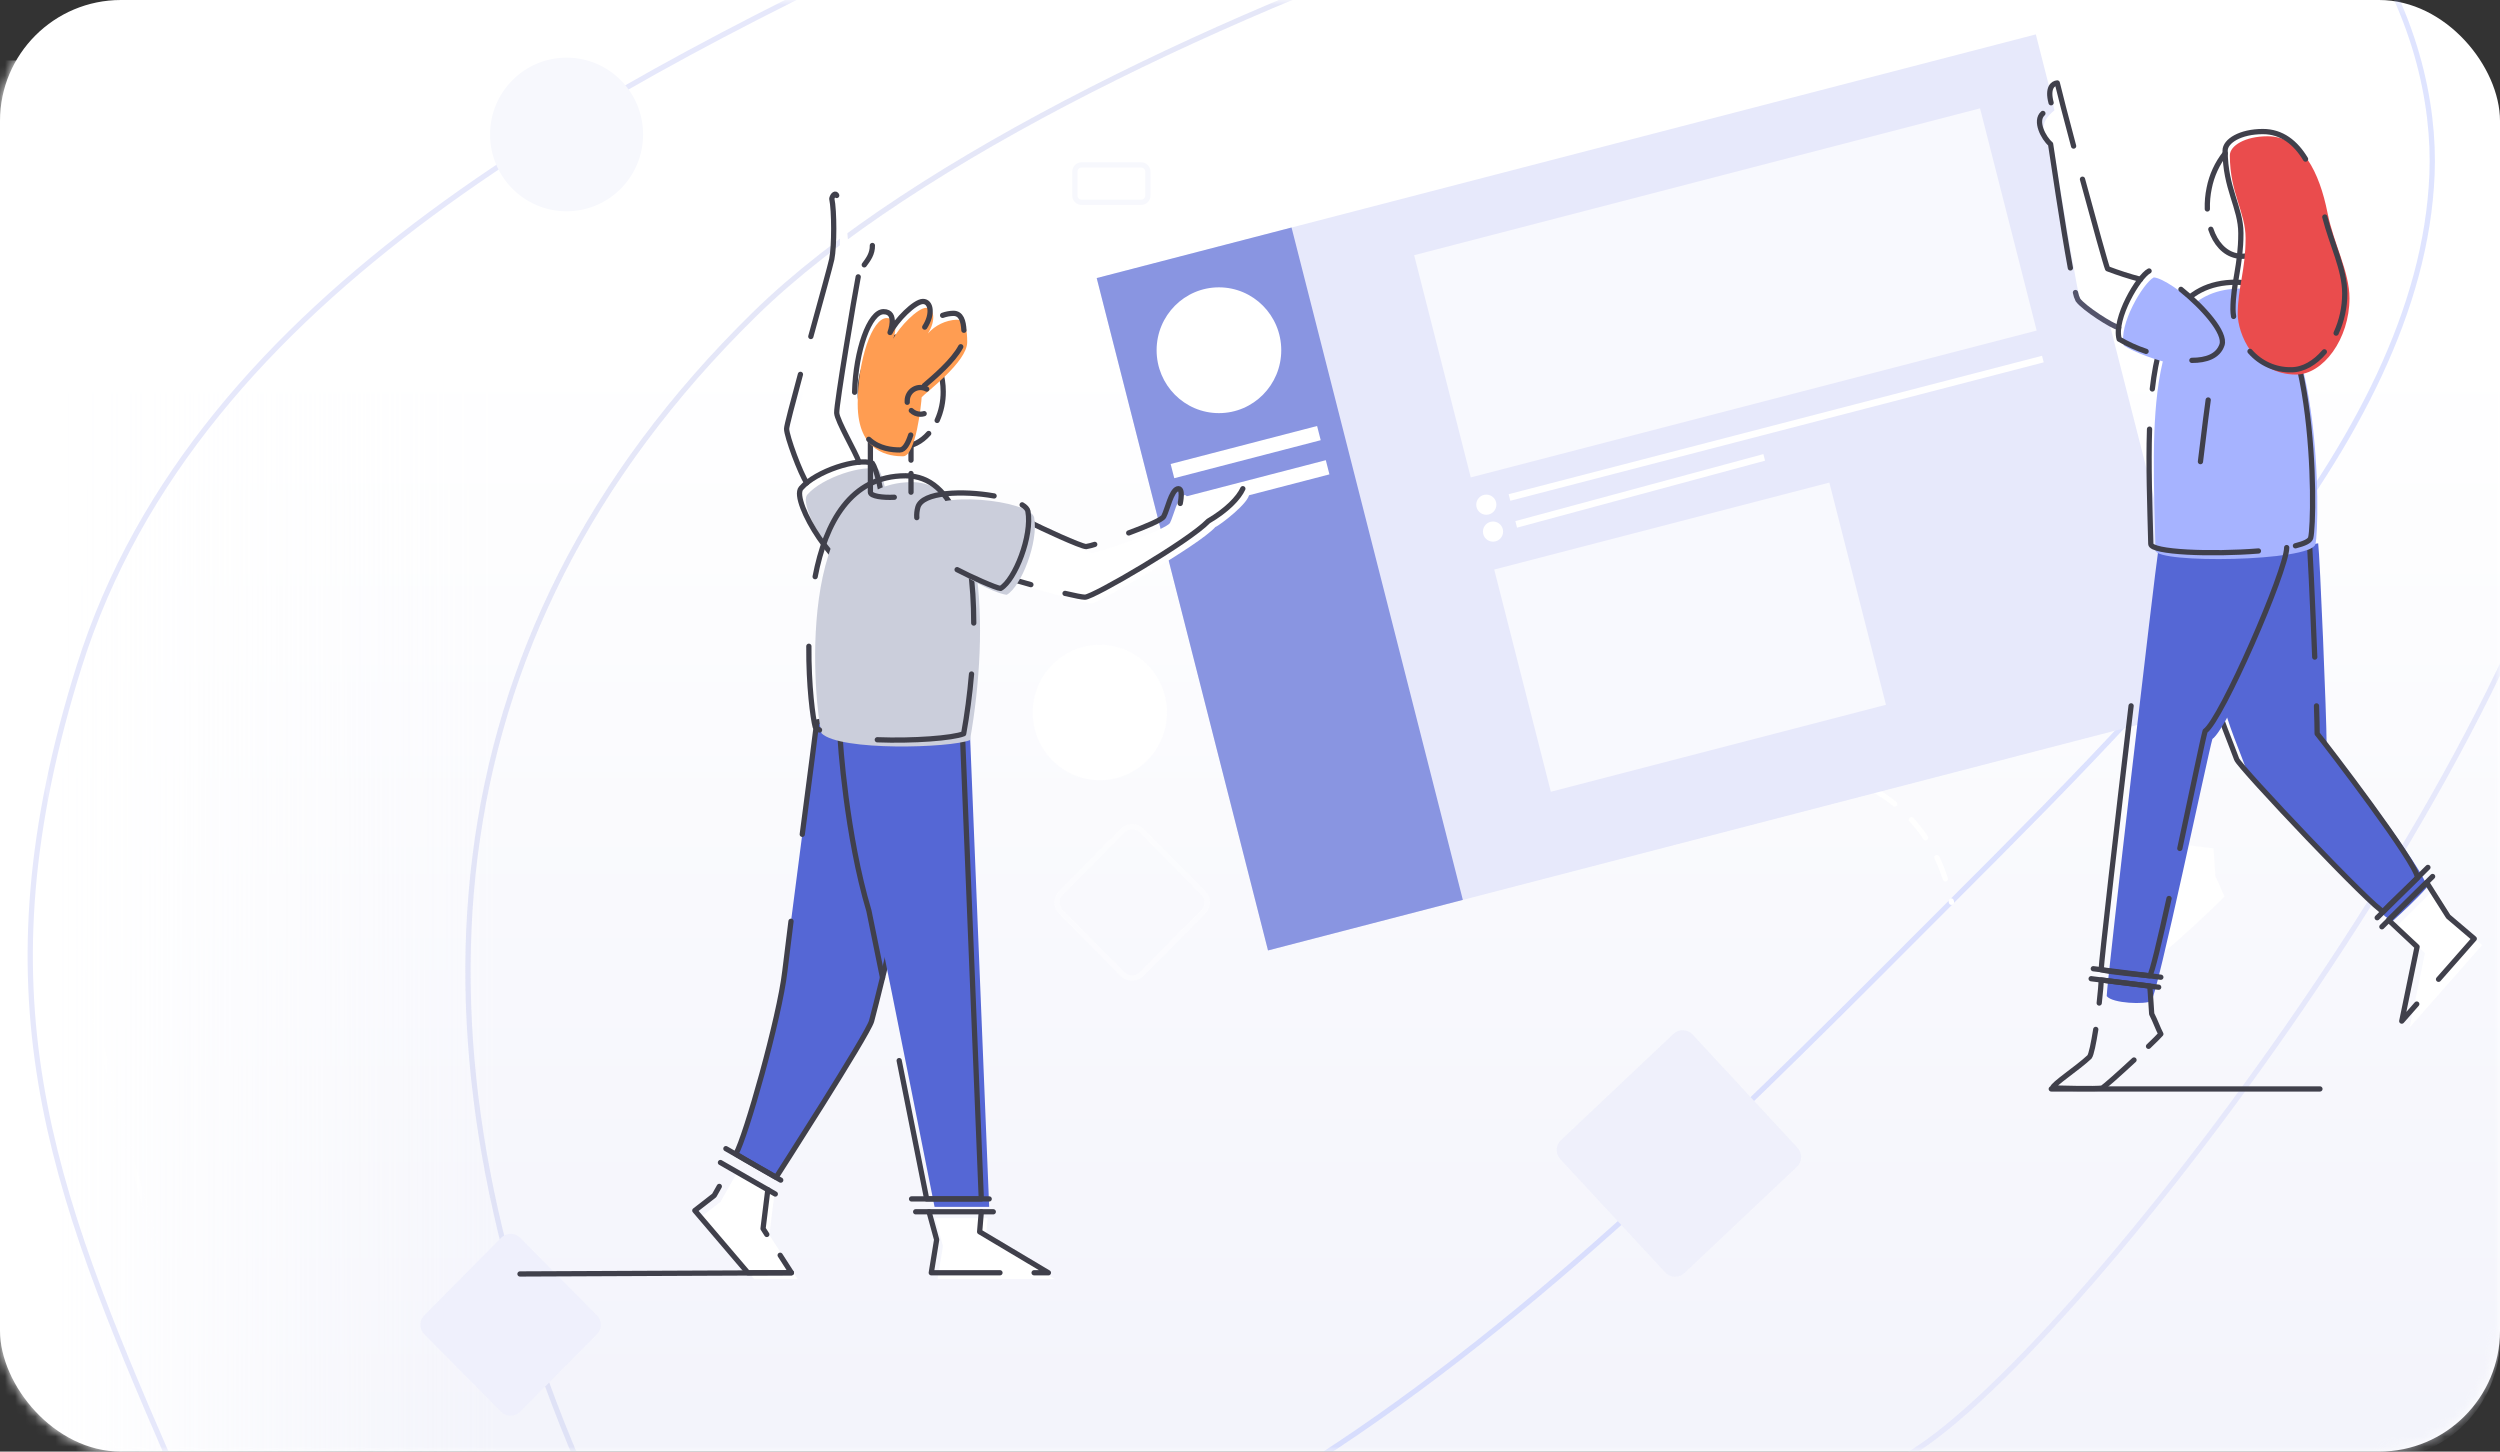 <?xml version="1.0" encoding="UTF-8"?>
<svg width="248px" height="144px" viewBox="0 0 248 144" version="1.1" xmlns="http://www.w3.org/2000/svg" xmlns:xlink="http://www.w3.org/1999/xlink">
    <rect x="0" y="0" width="248" height="144" fill="#333333" stroke="none"/>
    <title>C9039AF2-259E-428C-ADD5-29EAA28F4785</title>
    <defs>
        <rect id="path-1" x="0" y="0" width="248" height="144" rx="12"></rect>
        <linearGradient x1="50%" y1="0%" x2="50%" y2="100%" id="linearGradient-3">
            <stop stop-color="#FFFFFF" offset="0%"></stop>
            <stop stop-color="#ECEDF9" offset="100%"></stop>
        </linearGradient>
        <linearGradient x1="27.023%" y1="55.452%" x2="100%" y2="55.452%" id="linearGradient-4">
            <stop stop-color="#FFFFFF" offset="0%"></stop>
            <stop stop-color="#FFFFFF" stop-opacity="0" offset="100%"></stop>
        </linearGradient>
    </defs>
    <g id="Home" stroke="none" stroke-width="1" fill="none" fill-rule="evenodd">
        <g id="new-home-page-2" transform="translate(-1120, -472)">
            <g id="marketplace" transform="translate(1120, 472)">
                <mask id="mask-2" fill="white">
                    <use xlink:href="#path-1"></use>
                </mask>
                <use id="Mask" fill="#FFFFFF" xlink:href="#path-1"></use>
                <g mask="url(#mask-2)">
                    <g transform="translate(-10.57, -27)">
                        <path d="M13.57,61.789 L258.57,61.789 L258.57,159.789 C258.57,166.417 253.197,171.789 246.57,171.789 L13.57,171.789 L13.57,171.789 L13.57,61.789 Z" id="Rectangle" stroke="none" fill="url(#linearGradient-3)" fill-rule="evenodd" opacity="0.643"></path>
                        <path d="M0,33 L60,33 L60,172 L12,172 C5.373,172 8.11624501e-16,166.627 0,160 L0,33 L0,33 Z" id="Rectangle" stroke="none" fill="url(#linearGradient-4)" fill-rule="evenodd"></path>
                        <path d="M243.803,19 C250.189,28.059 252.115,37.266 251.824,44.329 C250.719,71.159 223.554,96.979 200.098,120.508 C180.747,139.919 161.048,159.333 139.197,173" id="Path" stroke="#A6B3FF" stroke-width="0.522" fill="none" opacity="0.352" fill-rule="nonzero"></path>
                        <path d="M267.57,66 C264.054,99.472 213.871,164.99 198.57,172 M27.435,172 C15.461,144.475 8.216,125.536 18.45,93.023 C30.165,55.808 70.75,35.389 105.57,19" id="Shape" stroke="#E6E8FB" stroke-width="0.522" fill="none" fill-rule="nonzero"></path>
                        <path d="M26.144,150.936 C12.436,103.056 -0.23,47.755 42.577,14.83 C50.101,9.043 56.547,4.195 62.144,0" id="Path" stroke="#FFFFFF" stroke-width="0.522" fill="none" opacity="0.143" fill-rule="nonzero"></path>
                        <path d="M67.881,172 C50.439,130.977 52.336,90.593 85.436,58.157 C101.341,42.571 133.654,27.567 159.344,19" id="Path" stroke="#CCD1F2" stroke-width="0.522" fill="none" opacity="0.518" fill-rule="nonzero"></path>
                        <path d="M144.893,88.744 C138.998,93.392 146.777,118.149 163.784,108.585 C184.918,96.701 201.156,96.49 207.002,110.072" id="Path-Copy-3" stroke="#FFFFFF" stroke-width="0.522" fill="none" stroke-linecap="round" stroke-linejoin="round" stroke-dasharray="2.272" transform="translate(174.971, 99.754) rotate(12) translate(-174.971, -99.754) "></path>
                        <path d="M91.226,75.526 C90.614,74.657 89.225,70.909 89.225,70.168 C89.225,69.428 93.442,54.598 93.707,53.337 C93.973,52.077 93.965,48.51 93.707,47.336 C93.82,46.898 94.118,46.756 94.196,47.021 C94.4,47.188 94.678,50.715 94.678,50.715 C94.678,50.715 95.386,51.517 96.434,51.396 C96.74,51.361 96.591,51.109 96.928,50.892 C97.549,50.757 97.394,51.808 97.327,51.957 C96.951,52.8 96.688,54.042 96.376,54.685 C96.229,55.638 94.082,67.923 94.19,68.711 C94.297,69.499 96.46,73.471 96.516,73.754 C96.049,74.004 91.501,75.818 91.226,75.526 Z" id="Path" stroke="none" fill="#FFFFFF" fill-rule="nonzero"></path>
                        <path d="M91.003,60.382 C92.003,56.746 92.964,53.29 93.083,52.707 C93.34,51.446 93.34,47.88 93.083,46.706 C93.195,46.268 93.493,46.126 93.571,46.391" id="Path" stroke="#40404B" stroke-width="0.522" fill="none" stroke-linecap="round" stroke-linejoin="round"></path>
                        <ellipse id="Oval" stroke="none" fill="#F7F8FD" fill-rule="evenodd" cx="66.775" cy="40.339" rx="7.59" ry="7.62"></ellipse>
                        <path d="M90.601,74.896 C89.989,74.026 88.601,70.279 88.601,69.538 C88.601,69.259 89.207,66.957 89.973,64.136" id="Path" stroke="#40404B" stroke-width="0.522" fill="none" stroke-linecap="round" stroke-linejoin="round"></path>
                        <polygon id="Rectangle" stroke="none" fill="#E7E9FB" fill-rule="nonzero" transform="translate(174.441, 75.848) rotate(-14.42) translate(-174.441, -75.848) " points="126.393 41.539 222.64 41.326 222.489 110.157 126.241 110.37"></polygon>
                        <polygon id="Rectangle" stroke="none" fill="#8995E1" fill-rule="nonzero" transform="translate(137.524, 85.426) rotate(-14.42) translate(-137.524, -85.426) " points="127.616 51.033 147.584 50.989 147.432 119.819 127.464 119.864"></polygon>
                        <ellipse id="Oval" stroke="none" fill="#FFFFFF" fill-rule="nonzero" cx="131.488" cy="61.743" rx="6.182" ry="6.239"></ellipse>
                        <polygon id="Rectangle" stroke="none" fill="#FFFFFF" fill-rule="nonzero" transform="translate(134.141, 71.848) rotate(-14.42) translate(-134.141, -71.848) " points="126.639 71.137 141.647 71.104 141.644 72.558 126.636 72.591"></polygon>
                        <polygon id="Rectangle" stroke="none" fill="#FFFFFF" fill-rule="nonzero" transform="translate(135.006, 75.239) rotate(-14.42) translate(-135.006, -75.239) " points="127.504 74.529 142.511 74.496 142.508 75.949 127.501 75.983"></polygon>
                        <ellipse id="Oval" stroke="none" fill="#FFFFFF" fill-rule="nonzero" cx="158.012" cy="77.065" rx="1" ry="1"></ellipse>
                        <ellipse id="Oval-Copy" stroke="none" fill="#FFFFFF" fill-rule="nonzero" cx="158.678" cy="79.734" rx="1" ry="1"></ellipse>
                        <polygon id="Rectangle" stroke="none" fill="#FFFFFF" fill-rule="nonzero" transform="translate(186.766, 69.485) rotate(-14.42) translate(-186.766, -69.485) " points="159.435 69.209 214.1 69.088 214.098 69.76 159.433 69.881"></polygon>
                        <polygon id="Rectangle-Copy" stroke="none" fill="#FFFFFF" fill-rule="nonzero" transform="translate(173.278, 75.695) rotate(-14.42) translate(-173.278, -75.695) " points="160.537 75.514 186.02 75.204 186.019 75.876 160.536 76.186"></polygon>
                        <polygon id="Rectangle" stroke="none" fill-opacity="0.708" fill="#FFFFFF" fill-rule="nonzero" transform="translate(181.73, 56.053) rotate(-14.42) translate(-181.73, -56.053) " points="152.756 44.743 210.754 44.615 210.704 67.363 152.706 67.492"></polygon>
                        <polygon id="Rectangle" stroke="none" fill-opacity="0.708" fill="#FFFFFF" fill-rule="nonzero" transform="translate(178.227, 90.206) rotate(-14.42) translate(-178.227, -90.206) " points="161.079 78.87 195.425 78.794 195.375 101.542 161.029 101.619"></polygon>
                        <path d="M123.82,109.405 L129.937,115.578 C130.452,116.098 130.452,116.936 129.937,117.456 L123.82,123.63 C123.301,124.153 122.456,124.157 121.933,123.638 C121.93,123.635 121.927,123.633 121.925,123.63 L115.807,117.456 C115.292,116.936 115.292,116.098 115.807,115.578 L121.925,109.405 C122.443,108.881 123.288,108.877 123.811,109.396 C123.814,109.399 123.817,109.402 123.82,109.405 Z" id="Polygon" stroke="#FFFFFF" stroke-width="0.522" fill="none" opacity="0.447"></path>
                        <path d="M62.17,149.793 L69.786,157.479 C70.302,157.999 70.302,158.837 69.786,159.357 L62.17,167.044 C61.651,167.567 60.807,167.571 60.284,167.052 C60.281,167.05 60.278,167.047 60.275,167.044 L52.658,159.357 C52.143,158.837 52.143,157.999 52.658,157.479 L60.275,149.793 C60.793,149.27 61.638,149.266 62.161,149.784 C62.164,149.787 62.167,149.79 62.17,149.793 Z" id="Polygon-Copy" stroke="none" fill="#EFF0FC" fill-rule="nonzero"></path>
                        <polyline id="Path" stroke="none" fill="#FFFFFF" fill-rule="nonzero" points="83.585 143.484 82.047 146.218 80.122 147.715 85.384 153.888 89.702 153.888 86.889 149.507 87.364 145.654"></polyline>
                        <polyline id="Path" stroke="none" fill="#FFFFFF" fill-rule="nonzero" points="103.354 147.84 104.11 150.604 103.578 153.888 115.196 153.888 108.375 149.824 108.54 147.84"></polyline>
                        <path d="M89.038,118.392 C88.766,120.532 88.545,122.31 88.426,123.348 C87.908,127.918 84.531,139.829 83.568,141.471 C84.575,142.102 87.561,143.785 87.561,143.785 C87.561,143.785 96.662,129.633 97.033,128.285 C97.405,126.938 98.987,120.423 98.987,120.423 L96.81,97.367 L91.591,98.628 C91.526,99.282 90.864,104.32 90.155,109.765" id="Path" stroke="#40404B" stroke-width="0.522" fill="#5567D5" fill-rule="evenodd" stroke-linecap="round" stroke-linejoin="round"></path>
                        <line x1="101.404" y1="147.209" x2="109.104" y2="147.209" id="Path" stroke="#40404B" stroke-width="0.522" fill="none" stroke-linecap="round" stroke-linejoin="round"></line>
                        <polyline id="Path" stroke="#40404B" stroke-width="0.522" fill="none" stroke-linecap="round" stroke-linejoin="round" points="113.153 153.258 114.571 153.258 107.75 149.193 107.916 147.209"></polyline>
                        <polyline id="Path" stroke="#40404B" stroke-width="0.522" fill="none" stroke-linecap="round" stroke-linejoin="round" points="102.73 147.209 103.486 149.973 102.953 153.258 109.766 153.258"></polyline>
                        <line x1="82.579" y1="140.946" x2="88.018" y2="144.068" id="Path" stroke="#40404B" stroke-width="0.522" fill="none" stroke-linecap="round" stroke-linejoin="round"></line>
                        <line x1="82.039" y1="142.324" x2="87.48" y2="145.447" id="Path" stroke="#40404B" stroke-width="0.522" fill="none" stroke-linecap="round" stroke-linejoin="round"></line>
                        <polyline id="Path" stroke="#40404B" stroke-width="0.522" fill="none" stroke-linecap="round" stroke-linejoin="round" points="86.636 149.457 86.265 148.877 86.739 145.023"></polyline>
                        <polyline id="Path" stroke="#40404B" stroke-width="0.522" fill="none" stroke-linecap="round" stroke-linejoin="round" points="81.925 144.692 81.422 145.588 79.497 147.085 84.759 153.258 89.077 153.258 87.962 151.521"></polyline>
                        <line x1="62.153" y1="153.377" x2="89.077" y2="153.258" id="Path" stroke="#40404B" stroke-width="0.522" fill="none" stroke-linecap="round" stroke-linejoin="round"></line>
                        <line x1="214.056" y1="135.023" x2="240.707" y2="135.023" id="Path-Copy" stroke="#40404B" stroke-width="0.522" fill="none" stroke-linecap="round" stroke-linejoin="round"></line>
                        <path d="M94.674,100.559 C94.674,101.347 95.323,110.714 97.547,118.13 C99.016,125.212 103.278,146.722 103.278,146.722 L108.697,146.722 L106.746,98.672 L94.674,100.559 Z" id="Path" stroke="none" fill="#5567D5" fill-rule="nonzero"></path>
                        <path d="M99.768,132.211 C101.185,139.315 102.497,145.934 102.497,145.934 L107.916,145.934 L105.965,97.884 L93.893,99.775 C93.893,100.563 94.543,109.931 96.766,117.347 C97.1,118.956 97.578,121.309 98.117,123.986" id="Path" stroke="#40404B" stroke-width="0.522" fill="none" stroke-linecap="round" stroke-linejoin="round"></path>
                        <line x1="100.997" y1="145.934" x2="108.697" y2="145.934" id="Path" stroke="#40404B" stroke-width="0.522" fill="none" stroke-linecap="round" stroke-linejoin="round"></line>
                        <path d="M113.23,79.369 C114.479,80.037 118.455,81.851 118.934,81.851 C119.414,81.851 126.274,79.566 126.636,78.867 C126.998,78.169 127.373,76.31 128.001,76.124 C128.628,75.938 128.274,77.574 128.274,77.574 C128.646,77.451 134.512,75.908 134.486,75.939 C134.642,76.787 131.467,79.191 131.136,79.277 C129.504,81.124 119.343,86.873 118.901,86.873 C118.459,86.873 111.595,84.982 111.162,84.824 C111.248,84.18 112.636,79.824 113.23,79.369 Z" id="Path" stroke="none" fill="#FFFFFF" fill-rule="nonzero"></path>
                        <path d="M96.304,53.273 C96.696,52.743 97.13,52.17 97.11,51.352" id="Path" stroke="#40404B" stroke-width="0.522" fill="none" stroke-linecap="round" stroke-linejoin="round"></path>
                        <path d="M95.786,72.847 C95.473,71.889 93.62,68.775 93.571,67.962 C93.524,67.174 95.37,56.161 95.704,54.464" id="Path" stroke="#40404B" stroke-width="0.522" fill="none" stroke-linecap="round" stroke-linejoin="round"></path>
                        <path d="M96.626,84.204 C94.466,85.149 89.599,77.314 90.657,76.067 C92.138,74.349 96.307,73.027 97.736,73.583 C98.457,74.581 100.299,82.604 96.626,84.204 Z" id="Path" stroke="none" fill="#CBCEDB" fill-rule="nonzero"></path>
                        <path d="M96.001,83.573 C93.841,84.519 88.974,76.683 90.033,75.437 C91.513,73.719 95.683,72.397 97.111,72.953 C97.833,73.951 99.674,81.974 96.001,83.573 Z" id="Path" stroke="#40404B" stroke-width="0.522" fill="none" stroke-linecap="round" stroke-linejoin="round"></path>
                        <path d="M116.222,85.866 C117.17,86.088 117.939,86.241 118.199,86.241 C119.009,86.241 128.518,80.7 130.434,78.693 C132.278,77.613 133.438,76.407 133.861,75.479" id="Path" stroke="#40404B" stroke-width="0.522" fill="none" stroke-linecap="round" stroke-linejoin="round"></path>
                        <path d="M110.775,84.377 C111.112,84.506 111.895,84.739 112.835,84.998" id="Path" stroke="#40404B" stroke-width="0.522" fill="none" stroke-linecap="round" stroke-linejoin="round"></path>
                        <path d="M122.538,79.868 C124.239,79.238 125.839,78.565 126.011,78.237 C126.38,77.539 126.748,75.679 127.376,75.493 C128.004,75.307 127.649,76.943 127.649,76.943" id="Path" stroke="#40404B" stroke-width="0.522" fill="none" stroke-linecap="round" stroke-linejoin="round"></path>
                        <path d="M112.605,78.738 C113.854,79.406 117.83,81.22 118.31,81.22 C118.601,81.171 118.888,81.099 119.168,81.004" id="Path" stroke="#40404B" stroke-width="0.522" fill="none" stroke-linecap="round" stroke-linejoin="round"></path>
                        <path d="M101.036,74.828 C108.233,74.828 108.786,89.243 106.793,100.417 C104.855,101.205 93.895,101.534 92.068,99.745 C91.404,97.288 89.041,74.83 101.036,74.828 Z" id="Path" stroke="none" fill="#CBCEDB" fill-rule="nonzero"></path>
                        <path d="M91.432,84.205 C92.45,78.882 94.935,74.198 100.411,74.198 C105.339,74.198 107.152,80.959 107.166,88.808" id="Path" stroke="#40404B" stroke-width="0.522" fill="none" stroke-linecap="round" stroke-linejoin="round"></path>
                        <path d="M91.869,99.416 C91.714,99.336 91.571,99.235 91.443,99.115 C91.212,98.262 90.778,95.003 90.809,91.109" id="Path" stroke="#40404B" stroke-width="0.522" fill="none" stroke-linecap="round" stroke-linejoin="round"></path>
                        <path d="M106.946,93.862 C106.776,95.873 106.509,97.876 106.165,99.786 C105.072,100.224 101.157,100.522 97.599,100.385" id="Path" stroke="#40404B" stroke-width="0.522" fill="none" stroke-linecap="round" stroke-linejoin="round"></path>
                        <path d="M102.244,77.955 C102.917,75.5 112.827,76.617 113.16,78.349 C113.603,80.751 111.887,85.165 110.447,86.002 C109.118,85.947 101.098,82.134 102.244,77.955 Z" id="Path" stroke="none" fill="#CBCEDB" fill-rule="nonzero"></path>
                        <path d="M111.967,77.08 C112.293,77.277 112.497,77.493 112.541,77.719 C112.985,80.12 111.268,84.534 109.829,85.371 C109.404,85.354 106.785,84.181 105.514,83.509" id="Path" stroke="#40404B" stroke-width="0.522" fill="none" stroke-linecap="round" stroke-linejoin="round"></path>
                        <path d="M101.515,78.349 C101.493,78.004 101.528,77.658 101.62,77.325 C102.044,75.777 106.133,75.648 109.184,76.198" id="Path" stroke="#40404B" stroke-width="0.522" fill="none" stroke-linecap="round" stroke-linejoin="round"></path>
                        <path d="M99.285,76.327 C98.175,76.384 96.913,76.231 96.913,75.826 L96.913,70.058 L100.942,70.058 L100.942,72.647" id="Path" stroke="#40404B" stroke-width="0.522" fill="none" stroke-linecap="round" stroke-linejoin="round"></path>
                        <path d="M102.697,70.001 C101.977,70.821 101.04,71.316 100.017,71.316 C97.742,71.316 95.896,68.868 95.896,65.849 C95.896,62.829 97.742,60.382 100.017,60.382 C102.293,60.382 104.137,62.829 104.137,65.849 C104.145,66.835 103.939,67.81 103.534,68.707" id="Path" stroke="#40404B" stroke-width="0.522" fill="none" stroke-linecap="round" stroke-linejoin="round"></path>
                        <path d="M95.653,67.075 C95.653,62.72 97.085,58.552 98.528,58.552 C99.971,58.552 99.176,60.618 99.176,60.618 C99.775,59.408 101.629,57.537 102.439,57.537 C103.25,57.537 103.447,58.798 102.616,60.084 C103.345,59.264 104.368,58.771 105.458,58.713 C106.395,58.713 106.517,59.835 106.517,60.94 C106.517,62.892 102.457,65.89 101.999,66.407 C101.963,67.048 101.434,72.266 100.145,72.266 C98.857,72.266 95.653,71.946 95.653,67.075 Z" id="Path" stroke="none" fill="#FF9D52" fill-rule="nonzero"></path>
                        <path d="M100.914,70.153 C100.639,71.004 100.281,71.635 99.833,71.635 C99.109,71.635 97.778,71.535 96.752,70.58" id="Path" stroke="#40404B" stroke-width="0.522" fill="none" stroke-linecap="round" stroke-linejoin="round"></path>
                        <path d="M105.876,61.397 C105.125,62.815 103.253,64.402 102.268,65.248" id="Path" stroke="#40404B" stroke-width="0.522" fill="none" stroke-linecap="round" stroke-linejoin="round"></path>
                        <path d="M104.077,58.283 C104.421,58.159 104.781,58.092 105.146,58.082 C105.926,58.082 106.14,58.863 106.19,59.761" id="Path" stroke="#40404B" stroke-width="0.522" fill="none" stroke-linecap="round" stroke-linejoin="round"></path>
                        <path d="M95.347,65.913 C95.456,61.756 96.832,57.919 98.215,57.919 C99.657,57.919 98.863,59.985 98.863,59.985 C99.463,58.774 101.317,56.904 102.127,56.904 C102.938,56.904 103.134,58.164 102.304,59.45" id="Path" stroke="#40404B" stroke-width="0.522" fill="none" stroke-linecap="round" stroke-linejoin="round"></path>
                        <ellipse id="Oval" stroke="none" fill="#FFFFFF" fill-rule="nonzero" cx="94.882" cy="42.932" rx="1.31" ry="1.322"></ellipse>
                        <path d="M100.567,66.906 C100.565,66.859 100.565,66.813 100.567,66.766 C100.565,66.299 100.807,65.866 101.203,65.627 C101.6,65.387 102.092,65.376 102.499,65.598" id="Path" stroke="#40404B" stroke-width="0.522" fill="none" stroke-linecap="round" stroke-linejoin="round"></path>
                        <path d="M102.246,68.034 C102.125,68.071 102,68.09 101.874,68.09 C101.537,68.09 101.213,67.959 100.97,67.724" id="Path" stroke="#40404B" stroke-width="0.522" fill="none" stroke-linecap="round" stroke-linejoin="round"></path>
                        <path d="M119.631,41.594 L122.004,41.594 C122.372,41.594 122.671,41.892 122.671,42.261 L122.671,48.169 C122.671,48.538 122.372,48.836 122.004,48.836 L119.631,48.836 C119.263,48.836 118.964,48.538 118.964,48.169 L118.964,42.261 C118.964,41.892 119.263,41.594 119.631,41.594 Z" id="Rectangle" stroke="#F7F8FD" stroke-width="0.522" fill="none" stroke-linecap="round" stroke-linejoin="round" transform="translate(120.818, 45.215) rotate(-270) translate(-120.818, -45.215) "></path>
                        <path d="M169.416,132.381 L184.742,132.438 C185.474,132.441 186.067,133.032 186.071,133.764 L186.162,149.126 C186.166,149.862 185.572,150.463 184.836,150.467 C184.832,150.467 184.827,150.467 184.823,150.467 L169.496,150.411 C168.765,150.408 168.172,149.816 168.167,149.085 L168.077,133.723 C168.073,132.987 168.666,132.386 169.403,132.381 C169.407,132.381 169.411,132.381 169.416,132.381 Z" id="Rectangle" stroke="none" fill="#EFF0FB" fill-rule="nonzero" transform="translate(177.119, 141.424) rotate(46.98) translate(-177.119, -141.424) "></path>
                        <line x1="100.942" y1="73.971" x2="100.942" y2="75.826" id="Path" stroke="#40404B" stroke-width="0.522" fill="none" stroke-linecap="round" stroke-linejoin="round"></line>
                        <g id="Group" stroke="none" stroke-width="1" fill="none" fill-rule="evenodd" transform="translate(212.89, 35.229)">
                            <polygon id="Path" fill="#FFFFFF" fill-rule="nonzero" points="39.188 79.949 41.33 83.327 43.907 85.521 36.716 93.695 38.235 86.325 35.41 83.679"></polygon>
                            <path d="M17.251,75.932 C17.317,76.463 17.373,77.789 17.445,78.692 C17.83,79.439 18.052,80.121 18.352,80.687 C17.727,81.432 12.877,85.908 12.529,86.045 C12.181,86.182 7.615,86.045 7.615,86.045 C7.615,85.694 10.113,84.064 11.272,82.966 C11.708,82.417 12.431,76.515 12.431,75.33 L17.251,75.932 Z" id="Path" fill="#FFFFFF" fill-rule="nonzero"></path>
                            <path d="M27.644,45.669 C27.81,46.886 28.478,62.919 28.478,65.494 C29.44,66.674 38.43,78.406 38.43,79.797 C37.368,81.008 35.922,82.319 35.043,83.13 C34.487,83.646 20.744,68.789 20.492,68.025 C20.241,67.261 18.319,62.716 18.319,61.654 C18.319,60.591 22.583,46.506 22.583,46.506 L27.644,45.669 Z" id="Path" fill="#5567D5" fill-rule="nonzero"></path>
                            <path d="M27.477,61.794 C27.518,63.072 27.541,64.055 27.541,64.549 C28.503,65.729 37.493,77.46 37.493,78.852 C36.616,79.752 34.787,81.422 34.106,82.185 C33.354,82.144 19.807,67.844 19.556,67.079 C19.304,66.315 17.382,61.77 17.382,60.708 C17.382,59.646 21.646,45.56 21.646,45.56 L26.707,44.723 C26.807,45.459 27.093,51.631 27.302,56.954" id="Path" stroke="#40404B" stroke-width="0.522" stroke-linecap="round" stroke-linejoin="round"></path>
                            <path d="M11.76,46.526 C11.515,47.896 6.666,89.275 6.666,90.586 C7.233,91.324 10.506,91.429 11.075,91.078 C11.643,90.726 16.728,66.493 17.151,65.075 C18.737,64.008 25.241,49.133 25.24,46.876" id="Path" fill="#5567D5" fill-rule="nonzero"></path>
                            <path d="M19.991,20.397 C28.111,20.397 27.832,44.036 27.37,45.757 C26.907,47.478 11.542,47.707 11.509,46.369 C11.189,33.777 10.331,20.397 19.991,20.397 Z" id="Path" fill="#A6B3FF" fill-rule="nonzero"></path>
                            <path d="M13.918,75.936 C15.105,70.386 16.229,64.965 16.431,64.289 C18.016,63.222 24.521,48.346 24.52,46.09" id="Path" stroke="#40404B" stroke-width="0.522" stroke-linecap="round" stroke-linejoin="round"></path>
                            <path d="M9.085,61.791 C7.708,73.413 6.118,87.201 6.118,87.967 C7.122,88.224 10.214,88.482 10.919,88.57 C11.136,88.436 11.927,85.08 12.849,80.9" id="Path" stroke="#40404B" stroke-width="0.522" stroke-linecap="round" stroke-linejoin="round"></path>
                            <path d="M16.733,31.45 C16.675,31.765 16.383,34.118 15.964,37.565" id="Path" stroke="#40404B" stroke-width="0.522" stroke-linecap="round" stroke-linejoin="round"></path>
                            <path d="M9.373,96.923 C7.923,98.267 6.406,99.626 6.212,99.698 C5.864,99.83 1.298,99.698 1.298,99.698 C1.298,99.347 3.796,97.717 4.955,96.619 C5.136,96.39 5.367,95.24 5.58,93.889" id="Path" stroke="#40404B" stroke-width="0.522" stroke-linecap="round" stroke-linejoin="round"></path>
                            <path d="M5.922,91.272 C6.039,90.243 6.114,89.366 6.114,88.983 L10.934,89.59 C11,90.121 11.056,91.447 11.128,92.35 C11.513,93.097 11.735,93.779 12.035,94.345 C11.868,94.542 11.41,94.997 10.815,95.566" id="Path" stroke="#40404B" stroke-width="0.522" stroke-linecap="round" stroke-linejoin="round"></path>
                            <path d="M21.717,46.428 C17.096,46.802 11.061,46.575 11.04,45.738 C10.942,41.877 10.794,37.941 10.914,34.341" id="Path" stroke="#40404B" stroke-width="0.522" stroke-linecap="round" stroke-linejoin="round"></path>
                            <path d="M11.189,30.357 C11.888,24.197 13.965,19.767 19.523,19.767 C27.643,19.767 27.363,43.406 26.901,45.127 C26.817,45.442 26.255,45.697 25.388,45.915" id="Path" stroke="#40404B" stroke-width="0.522" stroke-linecap="round" stroke-linejoin="round"></path>
                            <path d="M27.409,7.81 C27.409,8.586 23.847,8.517 23.91,7.48 L24.236,2.016 L27.409,2.016 L27.409,7.81 Z" id="Path" fill="#FFFFFF" fill-rule="nonzero"></path>
                            <path d="M16.648,12.5 C16.628,11.806 16.689,11.111 16.832,10.431 C17.079,9.171 17.622,7.989 18.416,6.985" id="Path" stroke="#40404B" stroke-width="0.522" stroke-linecap="round" stroke-linejoin="round"></path>
                            <path d="M20.563,17.152 C20.215,17.215 19.858,17.21 19.512,17.137 C18.342,16.889 17.454,15.892 16.995,14.513" id="Path" stroke="#40404B" stroke-width="0.522" stroke-linecap="round" stroke-linejoin="round"></path>
                            <path d="M22.629,5.289 C26.064,5.289 27.782,8.942 28.563,12.853 C29.187,16.005 30.749,18.684 30.749,21.363 C30.749,25.377 28.146,28.928 25.44,28.928 C21.247,28.928 19.662,24.797 19.662,22.939 C19.662,20.312 20.443,18.599 20.443,15.375 C20.443,12.822 18.881,10.923 18.881,7.18 C18.881,6.228 20.386,5.289 22.629,5.289 Z" id="Path" fill="#EA4C4D" fill-rule="nonzero"></path>
                            <path d="M19.253,23.16 C19.215,22.932 19.195,22.702 19.193,22.471 C19.193,19.844 19.974,18.131 19.974,14.907 C19.974,12.354 18.412,10.455 18.412,6.712 C18.412,5.766 19.915,4.821 22.16,4.821 C24.034,4.821 25.41,5.924 26.39,7.552" id="Path" stroke="#40404B" stroke-width="0.522" stroke-linecap="round" stroke-linejoin="round"></path>
                            <path d="M28.255,26.674 C27.318,27.777 26.155,28.455 24.976,28.455 C23.41,28.487 21.91,27.817 20.88,26.627" id="Path" stroke="#40404B" stroke-width="0.522" stroke-linecap="round" stroke-linejoin="round"></path>
                            <path d="M28.303,13.299 C29.011,16.06 30.28,18.476 30.28,20.891 C30.28,22.247 29.987,23.587 29.423,24.818" id="Path" stroke="#40404B" stroke-width="0.522" stroke-linecap="round" stroke-linejoin="round"></path>
                            <line x1="5.336" y1="87.868" x2="12.035" y2="88.711" id="Path" stroke="#40404B" stroke-width="0.522" stroke-linecap="round" stroke-linejoin="round"></line>
                            <line x1="5.122" y1="88.859" x2="11.82" y2="89.702" id="Path" stroke="#40404B" stroke-width="0.522" stroke-linecap="round" stroke-linejoin="round"></line>
                            <line x1="33.497" y1="82.81" x2="38.529" y2="77.819" id="Path" stroke="#40404B" stroke-width="0.522" stroke-linecap="round" stroke-linejoin="round"></line>
                            <line x1="33.964" y1="83.709" x2="38.995" y2="78.719" id="Path" stroke="#40404B" stroke-width="0.522" stroke-linecap="round" stroke-linejoin="round"></line>
                            <polyline id="Path" stroke="#40404B" stroke-width="0.522" stroke-linecap="round" stroke-linejoin="round" points="37.421 91.374 35.935 93.065 37.454 85.694 34.629 83.048 38.407 79.318 40.549 82.697 43.126 84.891 39.584 88.916"></polyline>
                            <path d="M10.324,19.956 C9.219,19.663 8.131,19.312 7.063,18.905 C6.751,18.204 2.744,3.347 2.066,0.481 C1.635,0.517 1.084,1.221 1.48,2.712 C0.723,3.332 -0.512,4.578 1.405,6.546 C1.49,7.085 3.887,21.675 4.119,21.991 C4.875,23.023 7.824,24.469 8.47,24.73 C8.675,24.164 8.362,23.232 10.324,19.956 Z" id="Path" fill="#FFFFFF" fill-rule="nonzero"></path>
                            <path d="M18.566,26.627 C19.221,24.736 13.113,19.433 11.337,19.289 C10.297,19.828 7.802,24.001 8.37,26.052 C10.331,27.305 17.48,29.752 18.566,26.627 Z" id="Path" fill="#A6B3FF" fill-rule="nonzero"></path>
                            <path d="M3.382,6.261 C2.634,3.456 1.994,0.999 1.76,0 C1.329,0.036 0.753,0.473 1.148,1.964" id="Path" stroke="#40404B" stroke-width="0.522" stroke-linecap="round" stroke-linejoin="round"></path>
                            <path d="M10.011,19.483 C8.907,19.19 7.819,18.839 6.751,18.432 C6.595,18.068 5.433,13.886 4.262,9.549" id="Path" stroke="#40404B" stroke-width="0.522" stroke-linecap="round" stroke-linejoin="round"></path>
                            <path d="M3.061,18.349 C2.296,14.209 1.304,7.38 1.099,6.066 C0.398,5.472 -0.496,3.763 0.334,3.023" id="Path" stroke="#40404B" stroke-width="0.522" stroke-linecap="round" stroke-linejoin="round"></path>
                            <path d="M7.852,24.263 C7.244,24.167 4.388,22.329 3.813,21.524 C3.699,21.292 3.615,21.046 3.565,20.791" id="Path" stroke="#54546B" stroke-width="0.522" stroke-linecap="round" stroke-linejoin="round"></path>
                            <path d="M15.116,27.519 C16.543,27.519 17.708,27.111 18.097,25.99 C18.512,24.794 16.223,22.232 14.029,20.474" id="Path" stroke="#40404B" stroke-width="0.522" stroke-linecap="round" stroke-linejoin="round"></path>
                            <path d="M10.869,18.653 C9.829,19.192 7.333,23.365 7.902,25.415 C8.747,25.913 9.642,26.319 10.572,26.627" id="Path" stroke="#40404B" stroke-width="0.522" stroke-linecap="round" stroke-linejoin="round"></path>
                        </g>
                        <ellipse id="Oval-Copy-2" stroke="none" fill="#FFFFFF" fill-rule="nonzero" opacity="0.891" cx="119.674" cy="97.679" rx="6.663" ry="6.724"></ellipse>
                    </g>
                </g>
            </g>
        </g>
    </g>
</svg>
